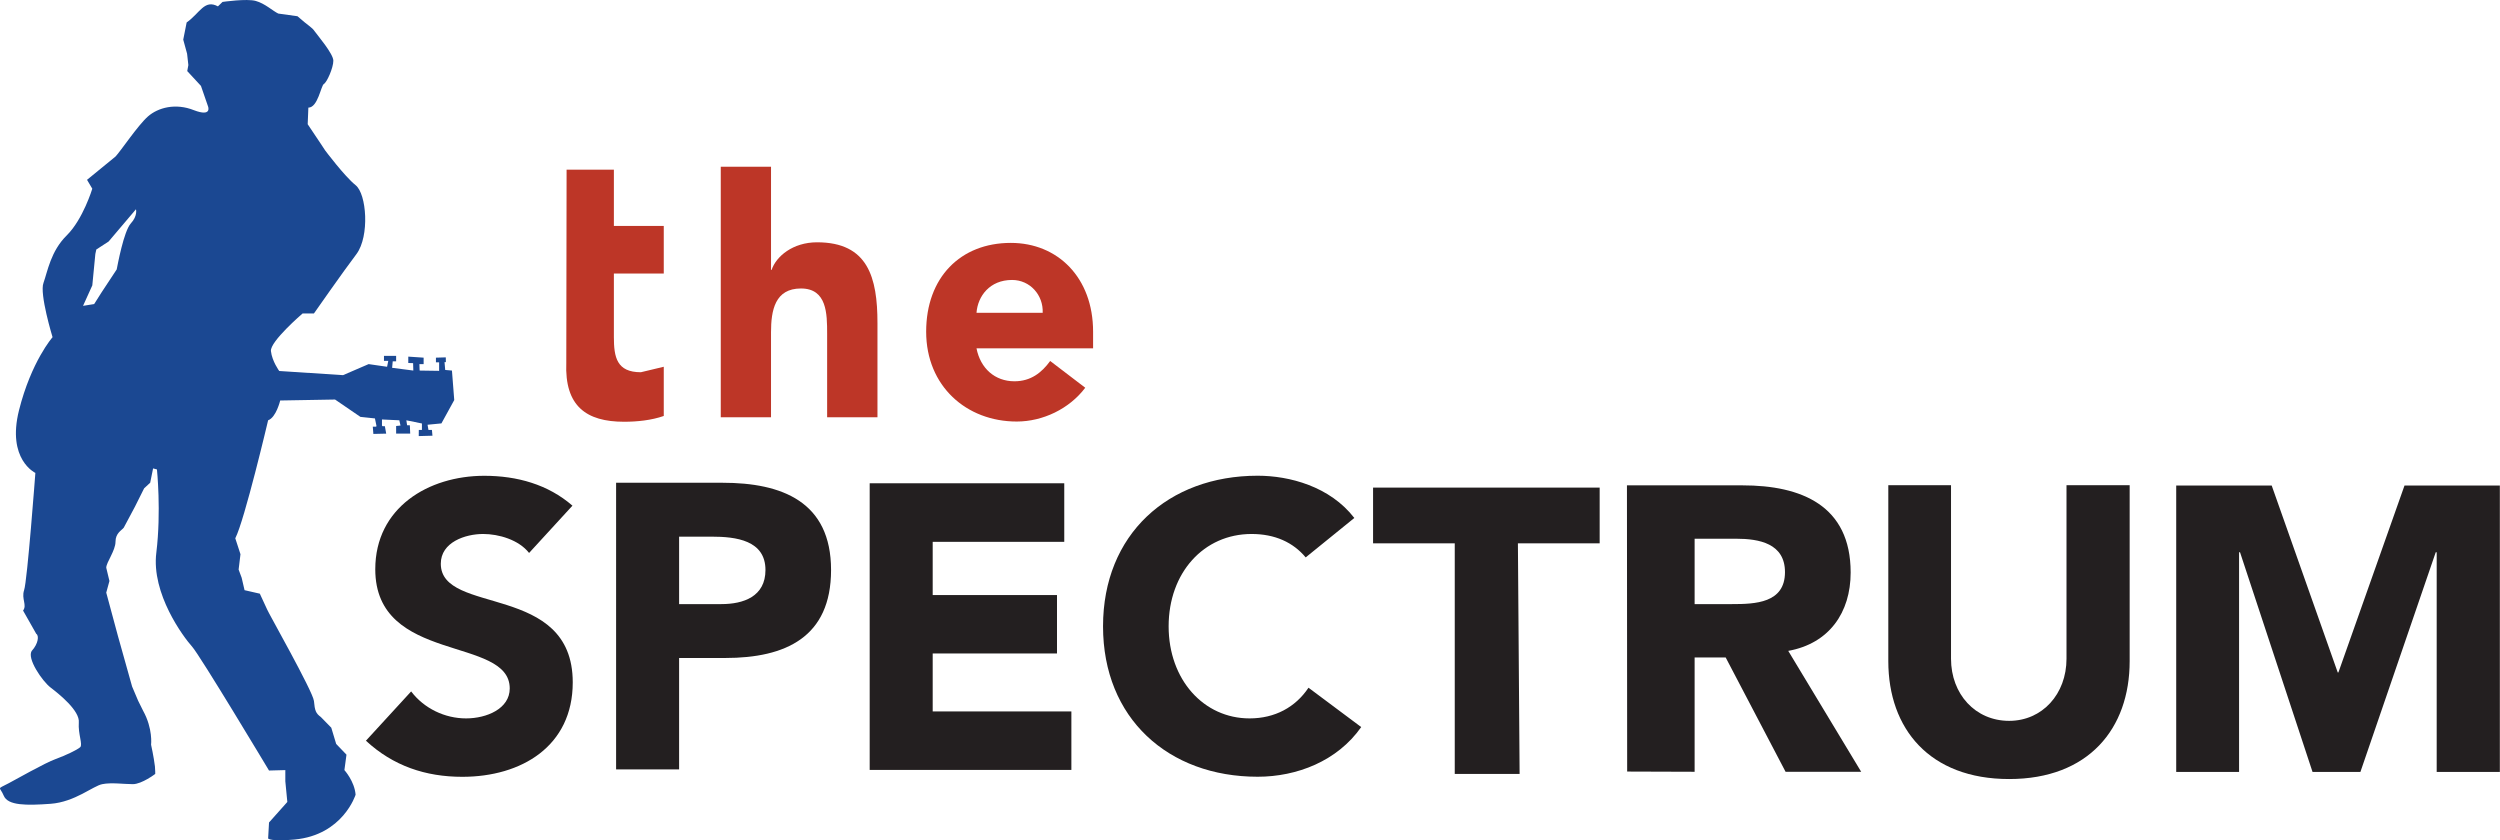 <svg width="800" height="268.91" version="1.1" viewBox="0 0 211.67 71.148" xmlns="http://www.w3.org/2000/svg">
 <g transform="translate(126.78 101.07)">
  <g transform="matrix(6.276 0 0 -6.276 -118.18 -76.318)">
   <path d="m0 0-0.1-0.158-0.15-0.024 0.125 0.276 0.041 0.424 0.013 0.06 0.166 0.108 0.369 0.435s0.026-0.088-0.071-0.193c-0.094-0.108-0.176-0.555-0.189-0.619l-0.204-0.309m0.063-4.051 0.043 0.157-0.043 0.179c0 0.072 0.125 0.231 0.125 0.351 0 0.117 0.084 0.154 0.111 0.189l0.151 0.283 0.124 0.248 0.082 0.076 0.039 0.193 0.052-0.014s0.059-0.568-8e-3 -1.12c-0.071-0.556 0.367-1.143 0.482-1.27 0.106-0.117 1.038-1.672 1.038-1.672l0.22 6e-3v-0.151l0.027-0.279-0.247-0.277-0.012-0.216s0.033-0.044 0.355-0.014c0.656 0.06 0.825 0.605 0.825 0.605-0.014 0.181-0.151 0.332-0.151 0.332l0.028 0.208-0.139 0.145-0.066 0.219-0.14 0.143c-0.069 0.051-0.082 0.086-0.094 0.218-0.016 0.132-0.618 1.194-0.631 1.233l-0.099 0.214-0.206 0.047-0.039 0.168-0.041 0.11 0.025 0.207-0.07 0.215c0.125 0.242 0.443 1.592 0.443 1.592 0.109 0.039 0.163 0.267 0.163 0.267l0.74 0.013 0.342-0.234 0.196-0.021 0.021-0.102-5e-3 -9e-3h-0.045l8e-3 -0.098 0.173 4e-3 -0.018 0.1h-0.032l-7e-3 9e-3v0.082l0.234-0.011 0.016-0.071-0.059-6e-3v-0.103h0.19l-5e-3 0.113h-0.037l-0.01 0.067 0.21-0.043v-0.087h-0.042l-1e-3 -0.083 0.185 5e-3 -7e-3 0.078h-0.047l-0.012 0.07 0.187 0.018 0.173 0.315-0.031 0.398-0.091 8e-3 -9e-3 0.106h0.018l-1e-3 0.064-0.133-4e-3v-0.063h0.043v-0.115l-0.263 4e-3 -3e-3 0.087h0.057v0.087l-0.207 0.014v-0.086l0.065-2e-3 3e-3 -0.1-0.286 0.037 8e-3 0.087h0.046v0.074h-0.164v-0.067h0.058l-0.016-0.08-0.249 0.036-0.345-0.149-0.861 0.056s-0.096 0.13-0.112 0.268c-0.015 0.129 0.427 0.508 0.427 0.508h0.153s0.393 0.563 0.575 0.803c0.177 0.24 0.137 0.81-0.013 0.928-0.151 0.122-0.41 0.468-0.41 0.468l-0.058 0.088-0.178 0.266 9e-3 0.224c0.128 0 0.169 0.293 0.209 0.319 0.041 0.022 0.128 0.218 0.128 0.314 0 0.094-0.218 0.348-0.253 0.398-0.038 0.056-0.074 0.063-0.231 0.202l-0.259 0.036c-0.072 0.034-0.18 0.136-0.303 0.17-0.12 0.035-0.449-0.013-0.449-0.013l-0.062-0.06c-0.183 0.099-0.243-0.091-0.422-0.217l-0.046-0.232 0.052-0.19 0.017-0.153-0.015-0.081 0.185-0.2 0.096-0.278s0.056-0.144-0.19-0.05c-0.25 0.1-0.484 0.035-0.62-0.083-0.137-0.12-0.37-0.47-0.439-0.542l-0.384-0.314 0.071-0.12s-0.125-0.412-0.343-0.628c-0.219-0.215-0.261-0.492-0.315-0.641-0.058-0.145 0.122-0.734 0.122-0.734s-0.287-0.326-0.453-0.987c-0.166-0.664 0.221-0.844 0.221-0.844s-0.109-1.458-0.152-1.582c-0.039-0.118 0.043-0.201-0.014-0.275l0.178-0.314c0.04-0.024 0.027-0.133-0.058-0.227-0.077-0.098 0.141-0.414 0.252-0.498 0.107-0.082 0.398-0.312 0.38-0.473-0.011-0.154 0.057-0.298 0.018-0.332-0.043-0.037-0.193-0.109-0.33-0.159-0.138-0.048-0.563-0.29-0.631-0.325-0.172-0.092-0.125-0.037-0.069-0.171 0.056-0.132 0.303-0.132 0.632-0.108 0.329 0.025 0.573 0.242 0.697 0.265 0.123 0.025 0.289 0 0.412 0 0.121 0 0.302 0.138 0.302 0.138v0.028l-4e-3 0.073c-0.015 0.127-0.052 0.293-0.052 0.293s0.027 0.215-0.108 0.459l-0.067 0.135-0.081 0.191-0.191 0.681" fill="#1b4892"/>
  </g>
  <g transform="matrix(6.276 0 0 -6.276 -437.13 902.46)">
   <g transform="translate(72.312 151.75)">
    <path d="m0 0h0.505c0.309 0 0.714 0.012 0.714 0.431 0 0.387-0.348 0.451-0.659 0.451h-0.56zm-0.913 1.602h1.559c0.792 0 1.459-0.27 1.459-1.176 0-0.541-0.291-0.958-0.842-1.057l0.984-1.631h-1.02l-0.808 1.542h-0.419v-1.542l-0.91 3e-3z" fill="#231f20"/>
   </g>
   <g transform="translate(78.181 150.98)">
    <path d="m0 0c0-0.911-0.555-1.59-1.626-1.59-1.074 0-1.63 0.679-1.63 1.59v2.374h0.846v-2.341c0-0.477 0.328-0.838 0.784-0.838 0.447 0 0.774 0.361 0.774 0.838v2.341h0.852z" fill="#231f20"/>
   </g>
   <g transform="translate(78.809 153.35)">
    <path d="m0 0h1.288l0.891-2.522h9e-3l0.892 2.522h1.286v-3.864h-0.852v2.963h-0.013l-1.016-2.963h-0.646l-0.978 2.963h-0.013v-2.963h-0.848z" fill="#231f20"/>
   </g>
   <g transform="translate(69.076 152.57)">
    <path d="m0 0h-1.102v0.752h3.057v-0.752h-1.103l0.023-3.111h-0.875z" fill="#231f20"/>
   </g>
   <g transform="translate(56.588 152.44)">
    <path d="m0 0c-0.139 0.178-0.409 0.256-0.62 0.256-0.239 0-0.571-0.11-0.571-0.401 0-0.702 1.78-0.25 1.78-1.601 0-0.863-0.694-1.274-1.49-1.274-0.495 0-0.933 0.147-1.3 0.487l0.61 0.665c0.174-0.23 0.455-0.364 0.741-0.364 0.277 0 0.589 0.13 0.589 0.404 0 0.711-1.814 0.328-1.814 1.608 0 0.831 0.716 1.261 1.471 1.261 0.442 0 0.86-0.117 1.189-0.403z" fill="#231f20"/>
   </g>
   <g transform="translate(58.612 151.75)">
    <path d="m0 0h0.57c0.299 0 0.595 0.102 0.595 0.46 0 0.402-0.399 0.45-0.727 0.45h-0.438zm-0.85 1.637h1.436c0.8 0 1.464-0.254 1.464-1.177 0-0.907-0.614-1.187-1.428-1.187h-0.622v-1.503h-0.85z" fill="#231f20"/>
   </g>
   <g transform="translate(61.183 153.38)">
    <path d="m0 0h2.625v-0.79h-1.775v-0.718h1.677v-0.788h-1.677v-0.782h1.871v-0.789h-2.721z" fill="#231f20"/>
   </g>
   <g transform="translate(67.065 152.38)">
    <path d="m0 0c-0.169 0.203-0.415 0.316-0.73 0.316-0.646 0-1.119-0.523-1.119-1.246 0-0.72 0.473-1.242 1.092-1.242 0.342 0 0.619 0.151 0.795 0.414l0.711-0.531c-0.322-0.459-0.868-0.67-1.397-0.67-1.207 0-2.086 0.789-2.086 2.029 0 1.241 0.879 2.032 2.086 2.032 0.428 0 0.975-0.144 1.304-0.57z" fill="#231f20"/>
   </g>
  </g>
  <g transform="matrix(6.276 0 0 -6.276 -437.13 902.46)">
   <g transform="translate(63.517 155.68)">
    <path d="m0 0c0.01 0.238-0.17 0.443-0.413 0.443-0.303 0-0.463-0.22-0.48-0.443zm0.574-1.011c-0.215-0.286-0.574-0.456-0.924-0.456-0.679 0-1.222 0.478-1.222 1.212 0 0.731 0.462 1.198 1.142 1.198 0.632 0 1.11-0.467 1.11-1.198v-0.224h-1.573c0.053-0.272 0.249-0.445 0.512-0.445 0.219 0 0.367 0.115 0.482 0.274z" fill="#bd3627"/>
   </g>
   <g transform="translate(58.405 156.21)">
    <path d="m0 0h-0.673v-0.857c0-0.272 0.038-0.475 0.364-0.475l0.309 0.074v-0.664c-0.167-0.058-0.357-0.078-0.536-0.078-0.508 0-0.803 0.21-0.779 0.797l4e-3 2.604h0.638v-0.759h0.673z" fill="#bd3627"/>
   </g>
   <g transform="translate(59.852 157.65)">
    <path d="m0 0v-1.391h8e-3c0.061 0.182 0.286 0.372 0.613 0.372 0.687 0 0.815-0.473 0.815-1.09v-1.27h-0.679v1.127c0 0.268-2e-3 0.61-0.353 0.61-0.349 0-0.404-0.292-0.404-0.59v-1.147h-0.678v3.379z" fill="#bd3627"/>
   </g>
  </g>
 </g>
</svg>
